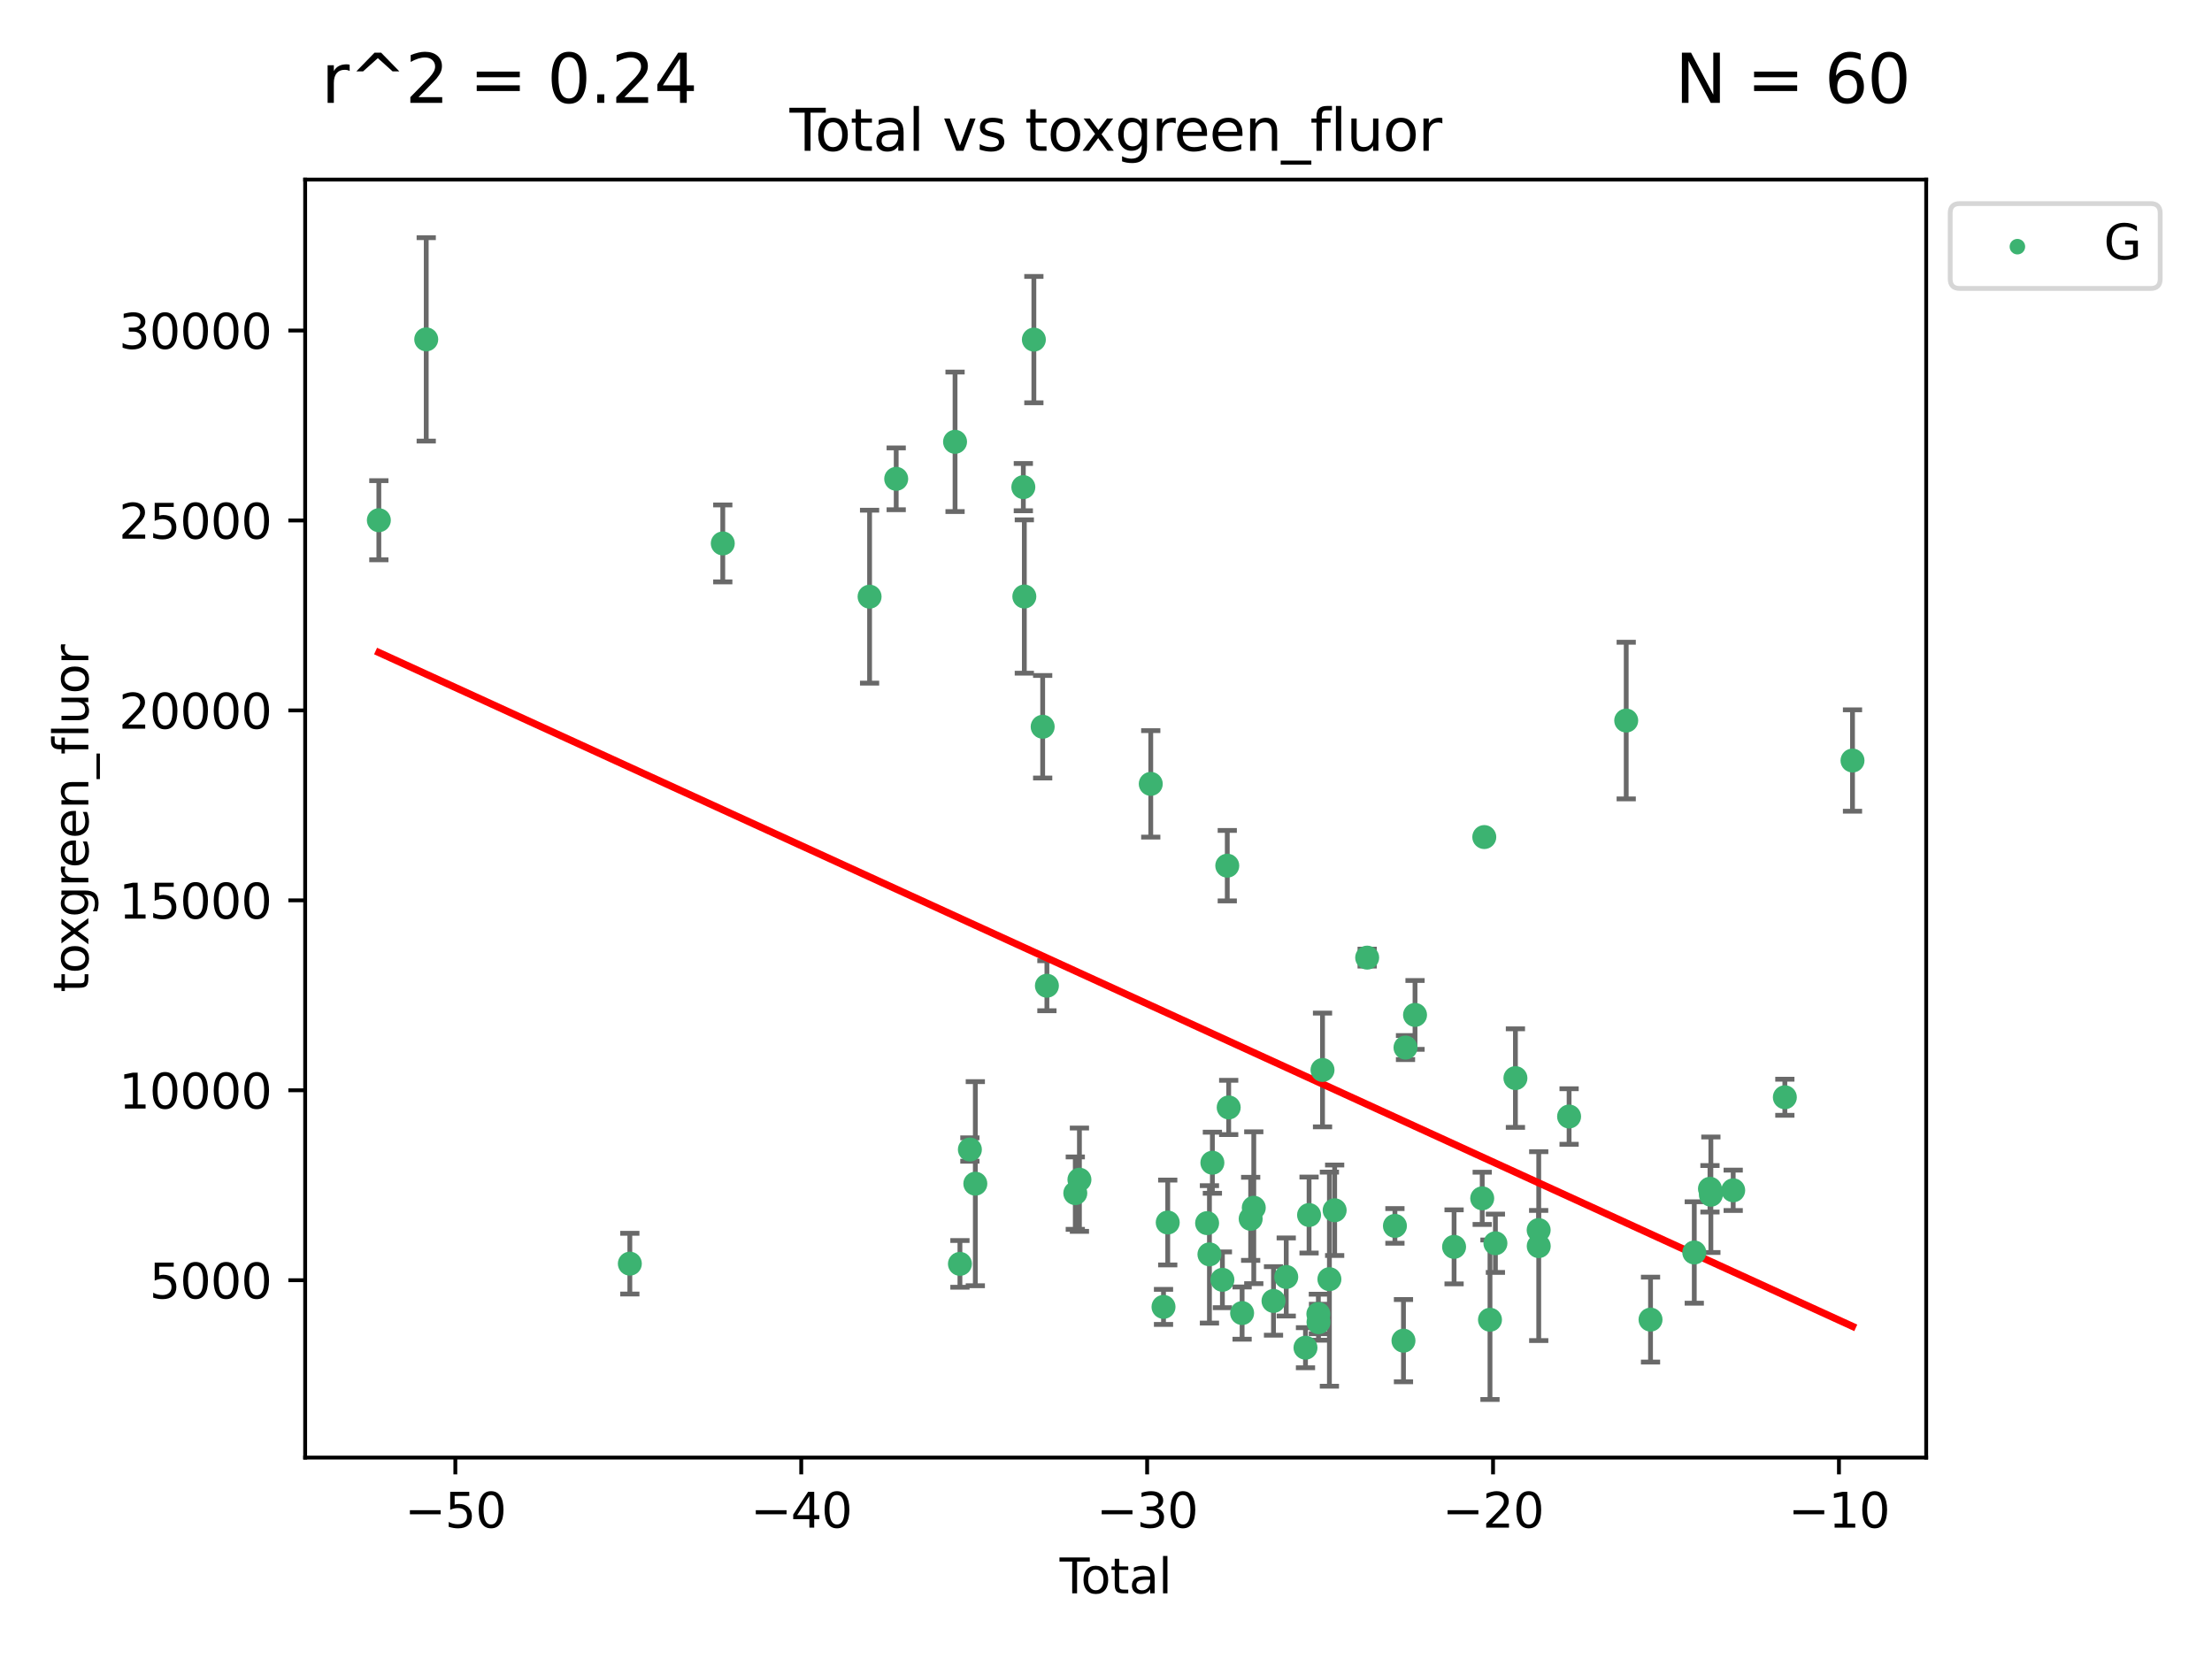 <?xml version="1.0" encoding="utf-8" standalone="no"?>
<!DOCTYPE svg PUBLIC "-//W3C//DTD SVG 1.1//EN"
  "http://www.w3.org/Graphics/SVG/1.1/DTD/svg11.dtd">
<svg xmlns:xlink="http://www.w3.org/1999/xlink" width="460.8pt" height="345.6pt" viewBox="0 0 460.8 345.6" xmlns="http://www.w3.org/2000/svg" version="1.1">
 <defs>
  <style type="text/css">*{stroke-linejoin: round; stroke-linecap: butt}</style>
 </defs>
 <g id="figure_1">
  <g id="patch_1">
   <path d="M 0 345.6 
L 460.8 345.6 
L 460.8 0 
L 0 0 
z
" style="fill: #ffffff"/>
  </g>
  <g id="axes_1">
   <g id="patch_2">
    <path d="M 63.571 303.64 
L 401.26 303.64 
L 401.26 37.411 
L 63.571 37.411 
z
" style="fill: #ffffff"/>
   </g>
   <g id="PathCollection_1">
    <defs>
     <path id="ma00977d50c" d="M 0 1.118 
C 0.297 1.118 0.581 1 0.791 0.791 
C 1 0.581 1.118 0.297 1.118 0 
C 1.118 -0.297 1 -0.581 0.791 -0.791 
C 0.581 -1 0.297 -1.118 0 -1.118 
C -0.297 -1.118 -0.581 -1 -0.791 -0.791 
C -1 -0.581 -1.118 -0.297 -1.118 0 
C -1.118 0.297 -1 0.581 -0.791 0.791 
C -0.581 1 -0.297 1.118 0 1.118 
z
" style="stroke: #3cb371"/>
    </defs>
    <g clip-path="url(#pb4953c40be)">
     <use xlink:href="#ma00977d50c" x="78.921" y="108.37" style="fill: #3cb371; stroke: #3cb371"/>
     <use xlink:href="#ma00977d50c" x="88.792" y="70.697" style="fill: #3cb371; stroke: #3cb371"/>
     <use xlink:href="#ma00977d50c" x="131.207" y="263.244" style="fill: #3cb371; stroke: #3cb371"/>
     <use xlink:href="#ma00977d50c" x="150.568" y="113.205" style="fill: #3cb371; stroke: #3cb371"/>
     <use xlink:href="#ma00977d50c" x="181.15" y="124.296" style="fill: #3cb371; stroke: #3cb371"/>
     <use xlink:href="#ma00977d50c" x="186.695" y="99.749" style="fill: #3cb371; stroke: #3cb371"/>
     <use xlink:href="#ma00977d50c" x="198.955" y="92.039" style="fill: #3cb371; stroke: #3cb371"/>
     <use xlink:href="#ma00977d50c" x="199.972" y="263.288" style="fill: #3cb371; stroke: #3cb371"/>
     <use xlink:href="#ma00977d50c" x="202.045" y="239.466" style="fill: #3cb371; stroke: #3cb371"/>
     <use xlink:href="#ma00977d50c" x="203.178" y="246.582" style="fill: #3cb371; stroke: #3cb371"/>
     <use xlink:href="#ma00977d50c" x="213.179" y="101.477" style="fill: #3cb371; stroke: #3cb371"/>
     <use xlink:href="#ma00977d50c" x="213.387" y="124.265" style="fill: #3cb371; stroke: #3cb371"/>
     <use xlink:href="#ma00977d50c" x="215.374" y="70.746" style="fill: #3cb371; stroke: #3cb371"/>
     <use xlink:href="#ma00977d50c" x="217.208" y="151.397" style="fill: #3cb371; stroke: #3cb371"/>
     <use xlink:href="#ma00977d50c" x="218.09" y="205.347" style="fill: #3cb371; stroke: #3cb371"/>
     <use xlink:href="#ma00977d50c" x="224.004" y="248.554" style="fill: #3cb371; stroke: #3cb371"/>
     <use xlink:href="#ma00977d50c" x="224.864" y="245.752" style="fill: #3cb371; stroke: #3cb371"/>
     <use xlink:href="#ma00977d50c" x="239.724" y="163.297" style="fill: #3cb371; stroke: #3cb371"/>
     <use xlink:href="#ma00977d50c" x="242.381" y="272.248" style="fill: #3cb371; stroke: #3cb371"/>
     <use xlink:href="#ma00977d50c" x="243.26" y="254.672" style="fill: #3cb371; stroke: #3cb371"/>
     <use xlink:href="#ma00977d50c" x="251.462" y="254.801" style="fill: #3cb371; stroke: #3cb371"/>
     <use xlink:href="#ma00977d50c" x="251.949" y="261.306" style="fill: #3cb371; stroke: #3cb371"/>
     <use xlink:href="#ma00977d50c" x="252.562" y="242.216" style="fill: #3cb371; stroke: #3cb371"/>
     <use xlink:href="#ma00977d50c" x="254.649" y="266.605" style="fill: #3cb371; stroke: #3cb371"/>
     <use xlink:href="#ma00977d50c" x="255.663" y="180.337" style="fill: #3cb371; stroke: #3cb371"/>
     <use xlink:href="#ma00977d50c" x="255.96" y="230.701" style="fill: #3cb371; stroke: #3cb371"/>
     <use xlink:href="#ma00977d50c" x="258.754" y="273.537" style="fill: #3cb371; stroke: #3cb371"/>
     <use xlink:href="#ma00977d50c" x="260.537" y="253.906" style="fill: #3cb371; stroke: #3cb371"/>
     <use xlink:href="#ma00977d50c" x="261.185" y="251.593" style="fill: #3cb371; stroke: #3cb371"/>
     <use xlink:href="#ma00977d50c" x="265.295" y="271.005" style="fill: #3cb371; stroke: #3cb371"/>
     <use xlink:href="#ma00977d50c" x="267.947" y="266.018" style="fill: #3cb371; stroke: #3cb371"/>
     <use xlink:href="#ma00977d50c" x="271.958" y="280.752" style="fill: #3cb371; stroke: #3cb371"/>
     <use xlink:href="#ma00977d50c" x="272.702" y="253.111" style="fill: #3cb371; stroke: #3cb371"/>
     <use xlink:href="#ma00977d50c" x="274.639" y="273.724" style="fill: #3cb371; stroke: #3cb371"/>
     <use xlink:href="#ma00977d50c" x="274.669" y="275.443" style="fill: #3cb371; stroke: #3cb371"/>
     <use xlink:href="#ma00977d50c" x="275.505" y="222.895" style="fill: #3cb371; stroke: #3cb371"/>
     <use xlink:href="#ma00977d50c" x="276.939" y="266.474" style="fill: #3cb371; stroke: #3cb371"/>
     <use xlink:href="#ma00977d50c" x="278.033" y="252.122" style="fill: #3cb371; stroke: #3cb371"/>
     <use xlink:href="#ma00977d50c" x="284.806" y="199.49" style="fill: #3cb371; stroke: #3cb371"/>
     <use xlink:href="#ma00977d50c" x="290.588" y="255.377" style="fill: #3cb371; stroke: #3cb371"/>
     <use xlink:href="#ma00977d50c" x="292.369" y="279.285" style="fill: #3cb371; stroke: #3cb371"/>
     <use xlink:href="#ma00977d50c" x="292.792" y="218.227" style="fill: #3cb371; stroke: #3cb371"/>
     <use xlink:href="#ma00977d50c" x="294.777" y="211.426" style="fill: #3cb371; stroke: #3cb371"/>
     <use xlink:href="#ma00977d50c" x="302.911" y="259.745" style="fill: #3cb371; stroke: #3cb371"/>
     <use xlink:href="#ma00977d50c" x="308.772" y="249.634" style="fill: #3cb371; stroke: #3cb371"/>
     <use xlink:href="#ma00977d50c" x="309.203" y="174.374" style="fill: #3cb371; stroke: #3cb371"/>
     <use xlink:href="#ma00977d50c" x="310.392" y="274.926" style="fill: #3cb371; stroke: #3cb371"/>
     <use xlink:href="#ma00977d50c" x="311.521" y="258.998" style="fill: #3cb371; stroke: #3cb371"/>
     <use xlink:href="#ma00977d50c" x="315.691" y="224.588" style="fill: #3cb371; stroke: #3cb371"/>
     <use xlink:href="#ma00977d50c" x="320.531" y="256.243" style="fill: #3cb371; stroke: #3cb371"/>
     <use xlink:href="#ma00977d50c" x="320.546" y="259.592" style="fill: #3cb371; stroke: #3cb371"/>
     <use xlink:href="#ma00977d50c" x="326.871" y="232.59" style="fill: #3cb371; stroke: #3cb371"/>
     <use xlink:href="#ma00977d50c" x="338.77" y="150.105" style="fill: #3cb371; stroke: #3cb371"/>
     <use xlink:href="#ma00977d50c" x="343.835" y="274.898" style="fill: #3cb371; stroke: #3cb371"/>
     <use xlink:href="#ma00977d50c" x="352.949" y="260.916" style="fill: #3cb371; stroke: #3cb371"/>
     <use xlink:href="#ma00977d50c" x="356.217" y="247.646" style="fill: #3cb371; stroke: #3cb371"/>
     <use xlink:href="#ma00977d50c" x="356.405" y="248.886" style="fill: #3cb371; stroke: #3cb371"/>
     <use xlink:href="#ma00977d50c" x="361.057" y="247.962" style="fill: #3cb371; stroke: #3cb371"/>
     <use xlink:href="#ma00977d50c" x="371.817" y="228.579" style="fill: #3cb371; stroke: #3cb371"/>
     <use xlink:href="#ma00977d50c" x="385.911" y="158.432" style="fill: #3cb371; stroke: #3cb371"/>
    </g>
   </g>
   <g id="matplotlib.axis_1">
    <g id="xtick_1">
     <g id="line2d_1">
      <defs>
       <path id="m41ecd07674" d="M 0 0 
L 0 3.5 
" style="stroke: #000000; stroke-width: 0.8"/>
      </defs>
      <g>
       <use xlink:href="#m41ecd07674" x="94.856" y="303.64" style="stroke: #000000; stroke-width: 0.8"/>
      </g>
     </g>
     <g id="text_1">
      <!-- −50 -->
      <g transform="translate(84.304 318.238)scale(0.1 -0.1)">
       <defs>
        <path id="DejaVuSans-2212" d="M 678 2272 
L 4684 2272 
L 4684 1741 
L 678 1741 
L 678 2272 
z
" transform="scale(0.016)"/>
        <path id="DejaVuSans-35" d="M 691 4666 
L 3169 4666 
L 3169 4134 
L 1269 4134 
L 1269 2991 
Q 1406 3038 1543 3061 
Q 1681 3084 1819 3084 
Q 2600 3084 3056 2656 
Q 3513 2228 3513 1497 
Q 3513 744 3044 326 
Q 2575 -91 1722 -91 
Q 1428 -91 1123 -41 
Q 819 9 494 109 
L 494 744 
Q 775 591 1075 516 
Q 1375 441 1709 441 
Q 2250 441 2565 725 
Q 2881 1009 2881 1497 
Q 2881 1984 2565 2268 
Q 2250 2553 1709 2553 
Q 1456 2553 1204 2497 
Q 953 2441 691 2322 
L 691 4666 
z
" transform="scale(0.016)"/>
        <path id="DejaVuSans-30" d="M 2034 4250 
Q 1547 4250 1301 3770 
Q 1056 3291 1056 2328 
Q 1056 1369 1301 889 
Q 1547 409 2034 409 
Q 2525 409 2770 889 
Q 3016 1369 3016 2328 
Q 3016 3291 2770 3770 
Q 2525 4250 2034 4250 
z
M 2034 4750 
Q 2819 4750 3233 4129 
Q 3647 3509 3647 2328 
Q 3647 1150 3233 529 
Q 2819 -91 2034 -91 
Q 1250 -91 836 529 
Q 422 1150 422 2328 
Q 422 3509 836 4129 
Q 1250 4750 2034 4750 
z
" transform="scale(0.016)"/>
       </defs>
       <use xlink:href="#DejaVuSans-2212"/>
       <use xlink:href="#DejaVuSans-35" x="83.789"/>
       <use xlink:href="#DejaVuSans-30" x="147.412"/>
      </g>
     </g>
    </g>
    <g id="xtick_2">
     <g id="line2d_2">
      <g>
       <use xlink:href="#m41ecd07674" x="166.914" y="303.64" style="stroke: #000000; stroke-width: 0.8"/>
      </g>
     </g>
     <g id="text_2">
      <!-- −40 -->
      <g transform="translate(156.361 318.238)scale(0.1 -0.1)">
       <defs>
        <path id="DejaVuSans-34" d="M 2419 4116 
L 825 1625 
L 2419 1625 
L 2419 4116 
z
M 2253 4666 
L 3047 4666 
L 3047 1625 
L 3713 1625 
L 3713 1100 
L 3047 1100 
L 3047 0 
L 2419 0 
L 2419 1100 
L 313 1100 
L 313 1709 
L 2253 4666 
z
" transform="scale(0.016)"/>
       </defs>
       <use xlink:href="#DejaVuSans-2212"/>
       <use xlink:href="#DejaVuSans-34" x="83.789"/>
       <use xlink:href="#DejaVuSans-30" x="147.412"/>
      </g>
     </g>
    </g>
    <g id="xtick_3">
     <g id="line2d_3">
      <g>
       <use xlink:href="#m41ecd07674" x="238.971" y="303.64" style="stroke: #000000; stroke-width: 0.8"/>
      </g>
     </g>
     <g id="text_3">
      <!-- −30 -->
      <g transform="translate(228.419 318.238)scale(0.1 -0.1)">
       <defs>
        <path id="DejaVuSans-33" d="M 2597 2516 
Q 3050 2419 3304 2112 
Q 3559 1806 3559 1356 
Q 3559 666 3084 287 
Q 2609 -91 1734 -91 
Q 1441 -91 1130 -33 
Q 819 25 488 141 
L 488 750 
Q 750 597 1062 519 
Q 1375 441 1716 441 
Q 2309 441 2620 675 
Q 2931 909 2931 1356 
Q 2931 1769 2642 2001 
Q 2353 2234 1838 2234 
L 1294 2234 
L 1294 2753 
L 1863 2753 
Q 2328 2753 2575 2939 
Q 2822 3125 2822 3475 
Q 2822 3834 2567 4026 
Q 2313 4219 1838 4219 
Q 1578 4219 1281 4162 
Q 984 4106 628 3988 
L 628 4550 
Q 988 4650 1302 4700 
Q 1616 4750 1894 4750 
Q 2613 4750 3031 4423 
Q 3450 4097 3450 3541 
Q 3450 3153 3228 2886 
Q 3006 2619 2597 2516 
z
" transform="scale(0.016)"/>
       </defs>
       <use xlink:href="#DejaVuSans-2212"/>
       <use xlink:href="#DejaVuSans-33" x="83.789"/>
       <use xlink:href="#DejaVuSans-30" x="147.412"/>
      </g>
     </g>
    </g>
    <g id="xtick_4">
     <g id="line2d_4">
      <g>
       <use xlink:href="#m41ecd07674" x="311.029" y="303.64" style="stroke: #000000; stroke-width: 0.8"/>
      </g>
     </g>
     <g id="text_4">
      <!-- −20 -->
      <g transform="translate(300.476 318.238)scale(0.1 -0.1)">
       <defs>
        <path id="DejaVuSans-32" d="M 1228 531 
L 3431 531 
L 3431 0 
L 469 0 
L 469 531 
Q 828 903 1448 1529 
Q 2069 2156 2228 2338 
Q 2531 2678 2651 2914 
Q 2772 3150 2772 3378 
Q 2772 3750 2511 3984 
Q 2250 4219 1831 4219 
Q 1534 4219 1204 4116 
Q 875 4013 500 3803 
L 500 4441 
Q 881 4594 1212 4672 
Q 1544 4750 1819 4750 
Q 2544 4750 2975 4387 
Q 3406 4025 3406 3419 
Q 3406 3131 3298 2873 
Q 3191 2616 2906 2266 
Q 2828 2175 2409 1742 
Q 1991 1309 1228 531 
z
" transform="scale(0.016)"/>
       </defs>
       <use xlink:href="#DejaVuSans-2212"/>
       <use xlink:href="#DejaVuSans-32" x="83.789"/>
       <use xlink:href="#DejaVuSans-30" x="147.412"/>
      </g>
     </g>
    </g>
    <g id="xtick_5">
     <g id="line2d_5">
      <g>
       <use xlink:href="#m41ecd07674" x="383.086" y="303.64" style="stroke: #000000; stroke-width: 0.8"/>
      </g>
     </g>
     <g id="text_5">
      <!-- −10 -->
      <g transform="translate(372.534 318.238)scale(0.1 -0.1)">
       <defs>
        <path id="DejaVuSans-31" d="M 794 531 
L 1825 531 
L 1825 4091 
L 703 3866 
L 703 4441 
L 1819 4666 
L 2450 4666 
L 2450 531 
L 3481 531 
L 3481 0 
L 794 0 
L 794 531 
z
" transform="scale(0.016)"/>
       </defs>
       <use xlink:href="#DejaVuSans-2212"/>
       <use xlink:href="#DejaVuSans-31" x="83.789"/>
       <use xlink:href="#DejaVuSans-30" x="147.412"/>
      </g>
     </g>
    </g>
    <g id="text_6">
     <!-- Total -->
     <g transform="translate(220.739 331.917)scale(0.1 -0.1)">
      <defs>
       <path id="DejaVuSans-54" d="M -19 4666 
L 3928 4666 
L 3928 4134 
L 2272 4134 
L 2272 0 
L 1638 0 
L 1638 4134 
L -19 4134 
L -19 4666 
z
" transform="scale(0.016)"/>
       <path id="DejaVuSans-6f" d="M 1959 3097 
Q 1497 3097 1228 2736 
Q 959 2375 959 1747 
Q 959 1119 1226 758 
Q 1494 397 1959 397 
Q 2419 397 2687 759 
Q 2956 1122 2956 1747 
Q 2956 2369 2687 2733 
Q 2419 3097 1959 3097 
z
M 1959 3584 
Q 2709 3584 3137 3096 
Q 3566 2609 3566 1747 
Q 3566 888 3137 398 
Q 2709 -91 1959 -91 
Q 1206 -91 779 398 
Q 353 888 353 1747 
Q 353 2609 779 3096 
Q 1206 3584 1959 3584 
z
" transform="scale(0.016)"/>
       <path id="DejaVuSans-74" d="M 1172 4494 
L 1172 3500 
L 2356 3500 
L 2356 3053 
L 1172 3053 
L 1172 1153 
Q 1172 725 1289 603 
Q 1406 481 1766 481 
L 2356 481 
L 2356 0 
L 1766 0 
Q 1100 0 847 248 
Q 594 497 594 1153 
L 594 3053 
L 172 3053 
L 172 3500 
L 594 3500 
L 594 4494 
L 1172 4494 
z
" transform="scale(0.016)"/>
       <path id="DejaVuSans-61" d="M 2194 1759 
Q 1497 1759 1228 1600 
Q 959 1441 959 1056 
Q 959 750 1161 570 
Q 1363 391 1709 391 
Q 2188 391 2477 730 
Q 2766 1069 2766 1631 
L 2766 1759 
L 2194 1759 
z
M 3341 1997 
L 3341 0 
L 2766 0 
L 2766 531 
Q 2569 213 2275 61 
Q 1981 -91 1556 -91 
Q 1019 -91 701 211 
Q 384 513 384 1019 
Q 384 1609 779 1909 
Q 1175 2209 1959 2209 
L 2766 2209 
L 2766 2266 
Q 2766 2663 2505 2880 
Q 2244 3097 1772 3097 
Q 1472 3097 1187 3025 
Q 903 2953 641 2809 
L 641 3341 
Q 956 3463 1253 3523 
Q 1550 3584 1831 3584 
Q 2591 3584 2966 3190 
Q 3341 2797 3341 1997 
z
" transform="scale(0.016)"/>
       <path id="DejaVuSans-6c" d="M 603 4863 
L 1178 4863 
L 1178 0 
L 603 0 
L 603 4863 
z
" transform="scale(0.016)"/>
      </defs>
      <use xlink:href="#DejaVuSans-54"/>
      <use xlink:href="#DejaVuSans-6f" x="44.084"/>
      <use xlink:href="#DejaVuSans-74" x="105.266"/>
      <use xlink:href="#DejaVuSans-61" x="144.475"/>
      <use xlink:href="#DejaVuSans-6c" x="205.754"/>
     </g>
    </g>
   </g>
   <g id="matplotlib.axis_2">
    <g id="ytick_1">
     <g id="line2d_6">
      <defs>
       <path id="me4b58b8385" d="M 0 0 
L -3.5 0 
" style="stroke: #000000; stroke-width: 0.8"/>
      </defs>
      <g>
       <use xlink:href="#me4b58b8385" x="63.571" y="266.693" style="stroke: #000000; stroke-width: 0.8"/>
      </g>
     </g>
     <g id="text_7">
      <!-- 5000 -->
      <g transform="translate(31.121 270.492)scale(0.1 -0.1)">
       <use xlink:href="#DejaVuSans-35"/>
       <use xlink:href="#DejaVuSans-30" x="63.623"/>
       <use xlink:href="#DejaVuSans-30" x="127.246"/>
       <use xlink:href="#DejaVuSans-30" x="190.869"/>
      </g>
     </g>
    </g>
    <g id="ytick_2">
     <g id="line2d_7">
      <g>
       <use xlink:href="#me4b58b8385" x="63.571" y="227.125" style="stroke: #000000; stroke-width: 0.8"/>
      </g>
     </g>
     <g id="text_8">
      <!-- 10000 -->
      <g transform="translate(24.759 230.924)scale(0.1 -0.1)">
       <use xlink:href="#DejaVuSans-31"/>
       <use xlink:href="#DejaVuSans-30" x="63.623"/>
       <use xlink:href="#DejaVuSans-30" x="127.246"/>
       <use xlink:href="#DejaVuSans-30" x="190.869"/>
       <use xlink:href="#DejaVuSans-30" x="254.492"/>
      </g>
     </g>
    </g>
    <g id="ytick_3">
     <g id="line2d_8">
      <g>
       <use xlink:href="#me4b58b8385" x="63.571" y="187.557" style="stroke: #000000; stroke-width: 0.8"/>
      </g>
     </g>
     <g id="text_9">
      <!-- 15000 -->
      <g transform="translate(24.759 191.356)scale(0.1 -0.1)">
       <use xlink:href="#DejaVuSans-31"/>
       <use xlink:href="#DejaVuSans-35" x="63.623"/>
       <use xlink:href="#DejaVuSans-30" x="127.246"/>
       <use xlink:href="#DejaVuSans-30" x="190.869"/>
       <use xlink:href="#DejaVuSans-30" x="254.492"/>
      </g>
     </g>
    </g>
    <g id="ytick_4">
     <g id="line2d_9">
      <g>
       <use xlink:href="#me4b58b8385" x="63.571" y="147.989" style="stroke: #000000; stroke-width: 0.8"/>
      </g>
     </g>
     <g id="text_10">
      <!-- 20000 -->
      <g transform="translate(24.759 151.788)scale(0.1 -0.1)">
       <use xlink:href="#DejaVuSans-32"/>
       <use xlink:href="#DejaVuSans-30" x="63.623"/>
       <use xlink:href="#DejaVuSans-30" x="127.246"/>
       <use xlink:href="#DejaVuSans-30" x="190.869"/>
       <use xlink:href="#DejaVuSans-30" x="254.492"/>
      </g>
     </g>
    </g>
    <g id="ytick_5">
     <g id="line2d_10">
      <g>
       <use xlink:href="#me4b58b8385" x="63.571" y="108.421" style="stroke: #000000; stroke-width: 0.8"/>
      </g>
     </g>
     <g id="text_11">
      <!-- 25000 -->
      <g transform="translate(24.759 112.22)scale(0.1 -0.1)">
       <use xlink:href="#DejaVuSans-32"/>
       <use xlink:href="#DejaVuSans-35" x="63.623"/>
       <use xlink:href="#DejaVuSans-30" x="127.246"/>
       <use xlink:href="#DejaVuSans-30" x="190.869"/>
       <use xlink:href="#DejaVuSans-30" x="254.492"/>
      </g>
     </g>
    </g>
    <g id="ytick_6">
     <g id="line2d_11">
      <g>
       <use xlink:href="#me4b58b8385" x="63.571" y="68.853" style="stroke: #000000; stroke-width: 0.8"/>
      </g>
     </g>
     <g id="text_12">
      <!-- 30000 -->
      <g transform="translate(24.759 72.652)scale(0.1 -0.1)">
       <use xlink:href="#DejaVuSans-33"/>
       <use xlink:href="#DejaVuSans-30" x="63.623"/>
       <use xlink:href="#DejaVuSans-30" x="127.246"/>
       <use xlink:href="#DejaVuSans-30" x="190.869"/>
       <use xlink:href="#DejaVuSans-30" x="254.492"/>
      </g>
     </g>
    </g>
    <g id="text_13">
     <!-- toxgreen_fluor -->
     <g transform="translate(18.401 206.72)rotate(-90)scale(0.1 -0.1)">
      <defs>
       <path id="DejaVuSans-78" d="M 3513 3500 
L 2247 1797 
L 3578 0 
L 2900 0 
L 1881 1375 
L 863 0 
L 184 0 
L 1544 1831 
L 300 3500 
L 978 3500 
L 1906 2253 
L 2834 3500 
L 3513 3500 
z
" transform="scale(0.016)"/>
       <path id="DejaVuSans-67" d="M 2906 1791 
Q 2906 2416 2648 2759 
Q 2391 3103 1925 3103 
Q 1463 3103 1205 2759 
Q 947 2416 947 1791 
Q 947 1169 1205 825 
Q 1463 481 1925 481 
Q 2391 481 2648 825 
Q 2906 1169 2906 1791 
z
M 3481 434 
Q 3481 -459 3084 -895 
Q 2688 -1331 1869 -1331 
Q 1566 -1331 1297 -1286 
Q 1028 -1241 775 -1147 
L 775 -588 
Q 1028 -725 1275 -790 
Q 1522 -856 1778 -856 
Q 2344 -856 2625 -561 
Q 2906 -266 2906 331 
L 2906 616 
Q 2728 306 2450 153 
Q 2172 0 1784 0 
Q 1141 0 747 490 
Q 353 981 353 1791 
Q 353 2603 747 3093 
Q 1141 3584 1784 3584 
Q 2172 3584 2450 3431 
Q 2728 3278 2906 2969 
L 2906 3500 
L 3481 3500 
L 3481 434 
z
" transform="scale(0.016)"/>
       <path id="DejaVuSans-72" d="M 2631 2963 
Q 2534 3019 2420 3045 
Q 2306 3072 2169 3072 
Q 1681 3072 1420 2755 
Q 1159 2438 1159 1844 
L 1159 0 
L 581 0 
L 581 3500 
L 1159 3500 
L 1159 2956 
Q 1341 3275 1631 3429 
Q 1922 3584 2338 3584 
Q 2397 3584 2469 3576 
Q 2541 3569 2628 3553 
L 2631 2963 
z
" transform="scale(0.016)"/>
       <path id="DejaVuSans-65" d="M 3597 1894 
L 3597 1613 
L 953 1613 
Q 991 1019 1311 708 
Q 1631 397 2203 397 
Q 2534 397 2845 478 
Q 3156 559 3463 722 
L 3463 178 
Q 3153 47 2828 -22 
Q 2503 -91 2169 -91 
Q 1331 -91 842 396 
Q 353 884 353 1716 
Q 353 2575 817 3079 
Q 1281 3584 2069 3584 
Q 2775 3584 3186 3129 
Q 3597 2675 3597 1894 
z
M 3022 2063 
Q 3016 2534 2758 2815 
Q 2500 3097 2075 3097 
Q 1594 3097 1305 2825 
Q 1016 2553 972 2059 
L 3022 2063 
z
" transform="scale(0.016)"/>
       <path id="DejaVuSans-6e" d="M 3513 2113 
L 3513 0 
L 2938 0 
L 2938 2094 
Q 2938 2591 2744 2837 
Q 2550 3084 2163 3084 
Q 1697 3084 1428 2787 
Q 1159 2491 1159 1978 
L 1159 0 
L 581 0 
L 581 3500 
L 1159 3500 
L 1159 2956 
Q 1366 3272 1645 3428 
Q 1925 3584 2291 3584 
Q 2894 3584 3203 3211 
Q 3513 2838 3513 2113 
z
" transform="scale(0.016)"/>
       <path id="DejaVuSans-5f" d="M 3263 -1063 
L 3263 -1509 
L -63 -1509 
L -63 -1063 
L 3263 -1063 
z
" transform="scale(0.016)"/>
       <path id="DejaVuSans-66" d="M 2375 4863 
L 2375 4384 
L 1825 4384 
Q 1516 4384 1395 4259 
Q 1275 4134 1275 3809 
L 1275 3500 
L 2222 3500 
L 2222 3053 
L 1275 3053 
L 1275 0 
L 697 0 
L 697 3053 
L 147 3053 
L 147 3500 
L 697 3500 
L 697 3744 
Q 697 4328 969 4595 
Q 1241 4863 1831 4863 
L 2375 4863 
z
" transform="scale(0.016)"/>
       <path id="DejaVuSans-75" d="M 544 1381 
L 544 3500 
L 1119 3500 
L 1119 1403 
Q 1119 906 1312 657 
Q 1506 409 1894 409 
Q 2359 409 2629 706 
Q 2900 1003 2900 1516 
L 2900 3500 
L 3475 3500 
L 3475 0 
L 2900 0 
L 2900 538 
Q 2691 219 2414 64 
Q 2138 -91 1772 -91 
Q 1169 -91 856 284 
Q 544 659 544 1381 
z
M 1991 3584 
L 1991 3584 
z
" transform="scale(0.016)"/>
      </defs>
      <use xlink:href="#DejaVuSans-74"/>
      <use xlink:href="#DejaVuSans-6f" x="39.209"/>
      <use xlink:href="#DejaVuSans-78" x="97.266"/>
      <use xlink:href="#DejaVuSans-67" x="156.445"/>
      <use xlink:href="#DejaVuSans-72" x="219.922"/>
      <use xlink:href="#DejaVuSans-65" x="258.785"/>
      <use xlink:href="#DejaVuSans-65" x="320.309"/>
      <use xlink:href="#DejaVuSans-6e" x="381.832"/>
      <use xlink:href="#DejaVuSans-5f" x="445.211"/>
      <use xlink:href="#DejaVuSans-66" x="495.211"/>
      <use xlink:href="#DejaVuSans-6c" x="530.416"/>
      <use xlink:href="#DejaVuSans-75" x="558.199"/>
      <use xlink:href="#DejaVuSans-6f" x="621.578"/>
      <use xlink:href="#DejaVuSans-72" x="682.76"/>
     </g>
    </g>
   </g>
   <g id="LineCollection_1">
    <path d="M 78.921 116.611 
L 78.921 100.128 
" clip-path="url(#pb4953c40be)" style="fill: none; stroke: #696969"/>
    <path d="M 88.792 91.882 
L 88.792 49.513 
" clip-path="url(#pb4953c40be)" style="fill: none; stroke: #696969"/>
    <path d="M 131.207 269.569 
L 131.207 256.919 
" clip-path="url(#pb4953c40be)" style="fill: none; stroke: #696969"/>
    <path d="M 150.568 121.219 
L 150.568 105.191 
" clip-path="url(#pb4953c40be)" style="fill: none; stroke: #696969"/>
    <path d="M 181.15 142.309 
L 181.15 106.282 
" clip-path="url(#pb4953c40be)" style="fill: none; stroke: #696969"/>
    <path d="M 186.695 106.185 
L 186.695 93.313 
" clip-path="url(#pb4953c40be)" style="fill: none; stroke: #696969"/>
    <path d="M 198.955 106.568 
L 198.955 77.509 
" clip-path="url(#pb4953c40be)" style="fill: none; stroke: #696969"/>
    <path d="M 199.972 268.154 
L 199.972 258.423 
" clip-path="url(#pb4953c40be)" style="fill: none; stroke: #696969"/>
    <path d="M 202.045 241.903 
L 202.045 237.028 
" clip-path="url(#pb4953c40be)" style="fill: none; stroke: #696969"/>
    <path d="M 203.178 267.841 
L 203.178 225.323 
" clip-path="url(#pb4953c40be)" style="fill: none; stroke: #696969"/>
    <path d="M 213.179 106.404 
L 213.179 96.549 
" clip-path="url(#pb4953c40be)" style="fill: none; stroke: #696969"/>
    <path d="M 213.387 140.234 
L 213.387 108.295 
" clip-path="url(#pb4953c40be)" style="fill: none; stroke: #696969"/>
    <path d="M 215.374 83.907 
L 215.374 57.586 
" clip-path="url(#pb4953c40be)" style="fill: none; stroke: #696969"/>
    <path d="M 217.208 162.075 
L 217.208 140.718 
" clip-path="url(#pb4953c40be)" style="fill: none; stroke: #696969"/>
    <path d="M 218.09 210.557 
L 218.09 200.138 
" clip-path="url(#pb4953c40be)" style="fill: none; stroke: #696969"/>
    <path d="M 224.004 256.094 
L 224.004 241.014 
" clip-path="url(#pb4953c40be)" style="fill: none; stroke: #696969"/>
    <path d="M 224.864 256.511 
L 224.864 234.993 
" clip-path="url(#pb4953c40be)" style="fill: none; stroke: #696969"/>
    <path d="M 239.724 174.387 
L 239.724 152.207 
" clip-path="url(#pb4953c40be)" style="fill: none; stroke: #696969"/>
    <path d="M 242.381 275.902 
L 242.381 268.594 
" clip-path="url(#pb4953c40be)" style="fill: none; stroke: #696969"/>
    <path d="M 243.26 263.511 
L 243.26 245.832 
" clip-path="url(#pb4953c40be)" style="fill: none; stroke: #696969"/>
    <path d="M 251.462 255.473 
L 251.462 254.128 
" clip-path="url(#pb4953c40be)" style="fill: none; stroke: #696969"/>
    <path d="M 251.949 275.619 
L 251.949 246.993 
" clip-path="url(#pb4953c40be)" style="fill: none; stroke: #696969"/>
    <path d="M 252.562 248.578 
L 252.562 235.854 
" clip-path="url(#pb4953c40be)" style="fill: none; stroke: #696969"/>
    <path d="M 254.649 272.414 
L 254.649 260.795 
" clip-path="url(#pb4953c40be)" style="fill: none; stroke: #696969"/>
    <path d="M 255.663 187.674 
L 255.663 172.999 
" clip-path="url(#pb4953c40be)" style="fill: none; stroke: #696969"/>
    <path d="M 255.96 236.35 
L 255.96 225.052 
" clip-path="url(#pb4953c40be)" style="fill: none; stroke: #696969"/>
    <path d="M 258.754 278.977 
L 258.754 268.098 
" clip-path="url(#pb4953c40be)" style="fill: none; stroke: #696969"/>
    <path d="M 260.537 262.559 
L 260.537 245.252 
" clip-path="url(#pb4953c40be)" style="fill: none; stroke: #696969"/>
    <path d="M 261.185 267.408 
L 261.185 235.778 
" clip-path="url(#pb4953c40be)" style="fill: none; stroke: #696969"/>
    <path d="M 265.295 278.145 
L 265.295 263.865 
" clip-path="url(#pb4953c40be)" style="fill: none; stroke: #696969"/>
    <path d="M 267.947 274.149 
L 267.947 257.888 
" clip-path="url(#pb4953c40be)" style="fill: none; stroke: #696969"/>
    <path d="M 271.958 284.926 
L 271.958 276.579 
" clip-path="url(#pb4953c40be)" style="fill: none; stroke: #696969"/>
    <path d="M 272.702 261.024 
L 272.702 245.199 
" clip-path="url(#pb4953c40be)" style="fill: none; stroke: #696969"/>
    <path d="M 274.639 277.841 
L 274.639 269.608 
" clip-path="url(#pb4953c40be)" style="fill: none; stroke: #696969"/>
    <path d="M 274.669 279.191 
L 274.669 271.695 
" clip-path="url(#pb4953c40be)" style="fill: none; stroke: #696969"/>
    <path d="M 275.505 234.745 
L 275.505 211.045 
" clip-path="url(#pb4953c40be)" style="fill: none; stroke: #696969"/>
    <path d="M 276.939 288.774 
L 276.939 244.174 
" clip-path="url(#pb4953c40be)" style="fill: none; stroke: #696969"/>
    <path d="M 278.033 261.548 
L 278.033 242.697 
" clip-path="url(#pb4953c40be)" style="fill: none; stroke: #696969"/>
    <path d="M 284.806 201.26 
L 284.806 197.721 
" clip-path="url(#pb4953c40be)" style="fill: none; stroke: #696969"/>
    <path d="M 290.588 258.984 
L 290.588 251.77 
" clip-path="url(#pb4953c40be)" style="fill: none; stroke: #696969"/>
    <path d="M 292.369 287.854 
L 292.369 270.717 
" clip-path="url(#pb4953c40be)" style="fill: none; stroke: #696969"/>
    <path d="M 292.792 220.73 
L 292.792 215.723 
" clip-path="url(#pb4953c40be)" style="fill: none; stroke: #696969"/>
    <path d="M 294.777 218.596 
L 294.777 204.256 
" clip-path="url(#pb4953c40be)" style="fill: none; stroke: #696969"/>
    <path d="M 302.911 267.457 
L 302.911 252.032 
" clip-path="url(#pb4953c40be)" style="fill: none; stroke: #696969"/>
    <path d="M 308.772 255.075 
L 308.772 244.193 
" clip-path="url(#pb4953c40be)" style="fill: none; stroke: #696969"/>
    <path d="M 309.203 175.111 
L 309.203 173.636 
" clip-path="url(#pb4953c40be)" style="fill: none; stroke: #696969"/>
    <path d="M 310.392 291.539 
L 310.392 258.313 
" clip-path="url(#pb4953c40be)" style="fill: none; stroke: #696969"/>
    <path d="M 311.521 265.074 
L 311.521 252.922 
" clip-path="url(#pb4953c40be)" style="fill: none; stroke: #696969"/>
    <path d="M 315.691 234.857 
L 315.691 214.32 
" clip-path="url(#pb4953c40be)" style="fill: none; stroke: #696969"/>
    <path d="M 320.531 260.333 
L 320.531 252.153 
" clip-path="url(#pb4953c40be)" style="fill: none; stroke: #696969"/>
    <path d="M 320.546 279.266 
L 320.546 239.918 
" clip-path="url(#pb4953c40be)" style="fill: none; stroke: #696969"/>
    <path d="M 326.871 238.376 
L 326.871 226.803 
" clip-path="url(#pb4953c40be)" style="fill: none; stroke: #696969"/>
    <path d="M 338.77 166.419 
L 338.77 133.792 
" clip-path="url(#pb4953c40be)" style="fill: none; stroke: #696969"/>
    <path d="M 343.835 283.742 
L 343.835 266.054 
" clip-path="url(#pb4953c40be)" style="fill: none; stroke: #696969"/>
    <path d="M 352.949 271.48 
L 352.949 250.353 
" clip-path="url(#pb4953c40be)" style="fill: none; stroke: #696969"/>
    <path d="M 356.217 252.489 
L 356.217 242.802 
" clip-path="url(#pb4953c40be)" style="fill: none; stroke: #696969"/>
    <path d="M 356.405 260.915 
L 356.405 236.858 
" clip-path="url(#pb4953c40be)" style="fill: none; stroke: #696969"/>
    <path d="M 361.057 252.169 
L 361.057 243.756 
" clip-path="url(#pb4953c40be)" style="fill: none; stroke: #696969"/>
    <path d="M 371.817 232.339 
L 371.817 224.819 
" clip-path="url(#pb4953c40be)" style="fill: none; stroke: #696969"/>
    <path d="M 385.911 168.993 
L 385.911 147.871 
" clip-path="url(#pb4953c40be)" style="fill: none; stroke: #696969"/>
   </g>
   <g id="line2d_12">
    <defs>
     <path id="m4519ddd91b" d="M 2 0 
L -2 -0 
" style="stroke: #696969"/>
    </defs>
    <g clip-path="url(#pb4953c40be)">
     <use xlink:href="#m4519ddd91b" x="78.921" y="116.611" style="fill: #696969; stroke: #696969"/>
     <use xlink:href="#m4519ddd91b" x="88.792" y="91.882" style="fill: #696969; stroke: #696969"/>
     <use xlink:href="#m4519ddd91b" x="131.207" y="269.569" style="fill: #696969; stroke: #696969"/>
     <use xlink:href="#m4519ddd91b" x="150.568" y="121.219" style="fill: #696969; stroke: #696969"/>
     <use xlink:href="#m4519ddd91b" x="181.15" y="142.309" style="fill: #696969; stroke: #696969"/>
     <use xlink:href="#m4519ddd91b" x="186.695" y="106.185" style="fill: #696969; stroke: #696969"/>
     <use xlink:href="#m4519ddd91b" x="198.955" y="106.568" style="fill: #696969; stroke: #696969"/>
     <use xlink:href="#m4519ddd91b" x="199.972" y="268.154" style="fill: #696969; stroke: #696969"/>
     <use xlink:href="#m4519ddd91b" x="202.045" y="241.903" style="fill: #696969; stroke: #696969"/>
     <use xlink:href="#m4519ddd91b" x="203.178" y="267.841" style="fill: #696969; stroke: #696969"/>
     <use xlink:href="#m4519ddd91b" x="213.179" y="106.404" style="fill: #696969; stroke: #696969"/>
     <use xlink:href="#m4519ddd91b" x="213.387" y="140.234" style="fill: #696969; stroke: #696969"/>
     <use xlink:href="#m4519ddd91b" x="215.374" y="83.907" style="fill: #696969; stroke: #696969"/>
     <use xlink:href="#m4519ddd91b" x="217.208" y="162.075" style="fill: #696969; stroke: #696969"/>
     <use xlink:href="#m4519ddd91b" x="218.09" y="210.557" style="fill: #696969; stroke: #696969"/>
     <use xlink:href="#m4519ddd91b" x="224.004" y="256.094" style="fill: #696969; stroke: #696969"/>
     <use xlink:href="#m4519ddd91b" x="224.864" y="256.511" style="fill: #696969; stroke: #696969"/>
     <use xlink:href="#m4519ddd91b" x="239.724" y="174.387" style="fill: #696969; stroke: #696969"/>
     <use xlink:href="#m4519ddd91b" x="242.381" y="275.902" style="fill: #696969; stroke: #696969"/>
     <use xlink:href="#m4519ddd91b" x="243.26" y="263.511" style="fill: #696969; stroke: #696969"/>
     <use xlink:href="#m4519ddd91b" x="251.462" y="255.473" style="fill: #696969; stroke: #696969"/>
     <use xlink:href="#m4519ddd91b" x="251.949" y="275.619" style="fill: #696969; stroke: #696969"/>
     <use xlink:href="#m4519ddd91b" x="252.562" y="248.578" style="fill: #696969; stroke: #696969"/>
     <use xlink:href="#m4519ddd91b" x="254.649" y="272.414" style="fill: #696969; stroke: #696969"/>
     <use xlink:href="#m4519ddd91b" x="255.663" y="187.674" style="fill: #696969; stroke: #696969"/>
     <use xlink:href="#m4519ddd91b" x="255.96" y="236.35" style="fill: #696969; stroke: #696969"/>
     <use xlink:href="#m4519ddd91b" x="258.754" y="278.977" style="fill: #696969; stroke: #696969"/>
     <use xlink:href="#m4519ddd91b" x="260.537" y="262.559" style="fill: #696969; stroke: #696969"/>
     <use xlink:href="#m4519ddd91b" x="261.185" y="267.408" style="fill: #696969; stroke: #696969"/>
     <use xlink:href="#m4519ddd91b" x="265.295" y="278.145" style="fill: #696969; stroke: #696969"/>
     <use xlink:href="#m4519ddd91b" x="267.947" y="274.149" style="fill: #696969; stroke: #696969"/>
     <use xlink:href="#m4519ddd91b" x="271.958" y="284.926" style="fill: #696969; stroke: #696969"/>
     <use xlink:href="#m4519ddd91b" x="272.702" y="261.024" style="fill: #696969; stroke: #696969"/>
     <use xlink:href="#m4519ddd91b" x="274.639" y="277.841" style="fill: #696969; stroke: #696969"/>
     <use xlink:href="#m4519ddd91b" x="274.669" y="279.191" style="fill: #696969; stroke: #696969"/>
     <use xlink:href="#m4519ddd91b" x="275.505" y="234.745" style="fill: #696969; stroke: #696969"/>
     <use xlink:href="#m4519ddd91b" x="276.939" y="288.774" style="fill: #696969; stroke: #696969"/>
     <use xlink:href="#m4519ddd91b" x="278.033" y="261.548" style="fill: #696969; stroke: #696969"/>
     <use xlink:href="#m4519ddd91b" x="284.806" y="201.26" style="fill: #696969; stroke: #696969"/>
     <use xlink:href="#m4519ddd91b" x="290.588" y="258.984" style="fill: #696969; stroke: #696969"/>
     <use xlink:href="#m4519ddd91b" x="292.369" y="287.854" style="fill: #696969; stroke: #696969"/>
     <use xlink:href="#m4519ddd91b" x="292.792" y="220.73" style="fill: #696969; stroke: #696969"/>
     <use xlink:href="#m4519ddd91b" x="294.777" y="218.596" style="fill: #696969; stroke: #696969"/>
     <use xlink:href="#m4519ddd91b" x="302.911" y="267.457" style="fill: #696969; stroke: #696969"/>
     <use xlink:href="#m4519ddd91b" x="308.772" y="255.075" style="fill: #696969; stroke: #696969"/>
     <use xlink:href="#m4519ddd91b" x="309.203" y="175.111" style="fill: #696969; stroke: #696969"/>
     <use xlink:href="#m4519ddd91b" x="310.392" y="291.539" style="fill: #696969; stroke: #696969"/>
     <use xlink:href="#m4519ddd91b" x="311.521" y="265.074" style="fill: #696969; stroke: #696969"/>
     <use xlink:href="#m4519ddd91b" x="315.691" y="234.857" style="fill: #696969; stroke: #696969"/>
     <use xlink:href="#m4519ddd91b" x="320.531" y="260.333" style="fill: #696969; stroke: #696969"/>
     <use xlink:href="#m4519ddd91b" x="320.546" y="279.266" style="fill: #696969; stroke: #696969"/>
     <use xlink:href="#m4519ddd91b" x="326.871" y="238.376" style="fill: #696969; stroke: #696969"/>
     <use xlink:href="#m4519ddd91b" x="338.77" y="166.419" style="fill: #696969; stroke: #696969"/>
     <use xlink:href="#m4519ddd91b" x="343.835" y="283.742" style="fill: #696969; stroke: #696969"/>
     <use xlink:href="#m4519ddd91b" x="352.949" y="271.48" style="fill: #696969; stroke: #696969"/>
     <use xlink:href="#m4519ddd91b" x="356.217" y="252.489" style="fill: #696969; stroke: #696969"/>
     <use xlink:href="#m4519ddd91b" x="356.405" y="260.915" style="fill: #696969; stroke: #696969"/>
     <use xlink:href="#m4519ddd91b" x="361.057" y="252.169" style="fill: #696969; stroke: #696969"/>
     <use xlink:href="#m4519ddd91b" x="371.817" y="232.339" style="fill: #696969; stroke: #696969"/>
     <use xlink:href="#m4519ddd91b" x="385.911" y="168.993" style="fill: #696969; stroke: #696969"/>
    </g>
   </g>
   <g id="line2d_13">
    <g clip-path="url(#pb4953c40be)">
     <use xlink:href="#m4519ddd91b" x="78.921" y="100.128" style="fill: #696969; stroke: #696969"/>
     <use xlink:href="#m4519ddd91b" x="88.792" y="49.513" style="fill: #696969; stroke: #696969"/>
     <use xlink:href="#m4519ddd91b" x="131.207" y="256.919" style="fill: #696969; stroke: #696969"/>
     <use xlink:href="#m4519ddd91b" x="150.568" y="105.191" style="fill: #696969; stroke: #696969"/>
     <use xlink:href="#m4519ddd91b" x="181.15" y="106.282" style="fill: #696969; stroke: #696969"/>
     <use xlink:href="#m4519ddd91b" x="186.695" y="93.313" style="fill: #696969; stroke: #696969"/>
     <use xlink:href="#m4519ddd91b" x="198.955" y="77.509" style="fill: #696969; stroke: #696969"/>
     <use xlink:href="#m4519ddd91b" x="199.972" y="258.423" style="fill: #696969; stroke: #696969"/>
     <use xlink:href="#m4519ddd91b" x="202.045" y="237.028" style="fill: #696969; stroke: #696969"/>
     <use xlink:href="#m4519ddd91b" x="203.178" y="225.323" style="fill: #696969; stroke: #696969"/>
     <use xlink:href="#m4519ddd91b" x="213.179" y="96.549" style="fill: #696969; stroke: #696969"/>
     <use xlink:href="#m4519ddd91b" x="213.387" y="108.295" style="fill: #696969; stroke: #696969"/>
     <use xlink:href="#m4519ddd91b" x="215.374" y="57.586" style="fill: #696969; stroke: #696969"/>
     <use xlink:href="#m4519ddd91b" x="217.208" y="140.718" style="fill: #696969; stroke: #696969"/>
     <use xlink:href="#m4519ddd91b" x="218.09" y="200.138" style="fill: #696969; stroke: #696969"/>
     <use xlink:href="#m4519ddd91b" x="224.004" y="241.014" style="fill: #696969; stroke: #696969"/>
     <use xlink:href="#m4519ddd91b" x="224.864" y="234.993" style="fill: #696969; stroke: #696969"/>
     <use xlink:href="#m4519ddd91b" x="239.724" y="152.207" style="fill: #696969; stroke: #696969"/>
     <use xlink:href="#m4519ddd91b" x="242.381" y="268.594" style="fill: #696969; stroke: #696969"/>
     <use xlink:href="#m4519ddd91b" x="243.26" y="245.832" style="fill: #696969; stroke: #696969"/>
     <use xlink:href="#m4519ddd91b" x="251.462" y="254.128" style="fill: #696969; stroke: #696969"/>
     <use xlink:href="#m4519ddd91b" x="251.949" y="246.993" style="fill: #696969; stroke: #696969"/>
     <use xlink:href="#m4519ddd91b" x="252.562" y="235.854" style="fill: #696969; stroke: #696969"/>
     <use xlink:href="#m4519ddd91b" x="254.649" y="260.795" style="fill: #696969; stroke: #696969"/>
     <use xlink:href="#m4519ddd91b" x="255.663" y="172.999" style="fill: #696969; stroke: #696969"/>
     <use xlink:href="#m4519ddd91b" x="255.96" y="225.052" style="fill: #696969; stroke: #696969"/>
     <use xlink:href="#m4519ddd91b" x="258.754" y="268.098" style="fill: #696969; stroke: #696969"/>
     <use xlink:href="#m4519ddd91b" x="260.537" y="245.252" style="fill: #696969; stroke: #696969"/>
     <use xlink:href="#m4519ddd91b" x="261.185" y="235.778" style="fill: #696969; stroke: #696969"/>
     <use xlink:href="#m4519ddd91b" x="265.295" y="263.865" style="fill: #696969; stroke: #696969"/>
     <use xlink:href="#m4519ddd91b" x="267.947" y="257.888" style="fill: #696969; stroke: #696969"/>
     <use xlink:href="#m4519ddd91b" x="271.958" y="276.579" style="fill: #696969; stroke: #696969"/>
     <use xlink:href="#m4519ddd91b" x="272.702" y="245.199" style="fill: #696969; stroke: #696969"/>
     <use xlink:href="#m4519ddd91b" x="274.639" y="269.608" style="fill: #696969; stroke: #696969"/>
     <use xlink:href="#m4519ddd91b" x="274.669" y="271.695" style="fill: #696969; stroke: #696969"/>
     <use xlink:href="#m4519ddd91b" x="275.505" y="211.045" style="fill: #696969; stroke: #696969"/>
     <use xlink:href="#m4519ddd91b" x="276.939" y="244.174" style="fill: #696969; stroke: #696969"/>
     <use xlink:href="#m4519ddd91b" x="278.033" y="242.697" style="fill: #696969; stroke: #696969"/>
     <use xlink:href="#m4519ddd91b" x="284.806" y="197.721" style="fill: #696969; stroke: #696969"/>
     <use xlink:href="#m4519ddd91b" x="290.588" y="251.77" style="fill: #696969; stroke: #696969"/>
     <use xlink:href="#m4519ddd91b" x="292.369" y="270.717" style="fill: #696969; stroke: #696969"/>
     <use xlink:href="#m4519ddd91b" x="292.792" y="215.723" style="fill: #696969; stroke: #696969"/>
     <use xlink:href="#m4519ddd91b" x="294.777" y="204.256" style="fill: #696969; stroke: #696969"/>
     <use xlink:href="#m4519ddd91b" x="302.911" y="252.032" style="fill: #696969; stroke: #696969"/>
     <use xlink:href="#m4519ddd91b" x="308.772" y="244.193" style="fill: #696969; stroke: #696969"/>
     <use xlink:href="#m4519ddd91b" x="309.203" y="173.636" style="fill: #696969; stroke: #696969"/>
     <use xlink:href="#m4519ddd91b" x="310.392" y="258.313" style="fill: #696969; stroke: #696969"/>
     <use xlink:href="#m4519ddd91b" x="311.521" y="252.922" style="fill: #696969; stroke: #696969"/>
     <use xlink:href="#m4519ddd91b" x="315.691" y="214.32" style="fill: #696969; stroke: #696969"/>
     <use xlink:href="#m4519ddd91b" x="320.531" y="252.153" style="fill: #696969; stroke: #696969"/>
     <use xlink:href="#m4519ddd91b" x="320.546" y="239.918" style="fill: #696969; stroke: #696969"/>
     <use xlink:href="#m4519ddd91b" x="326.871" y="226.803" style="fill: #696969; stroke: #696969"/>
     <use xlink:href="#m4519ddd91b" x="338.77" y="133.792" style="fill: #696969; stroke: #696969"/>
     <use xlink:href="#m4519ddd91b" x="343.835" y="266.054" style="fill: #696969; stroke: #696969"/>
     <use xlink:href="#m4519ddd91b" x="352.949" y="250.353" style="fill: #696969; stroke: #696969"/>
     <use xlink:href="#m4519ddd91b" x="356.217" y="242.802" style="fill: #696969; stroke: #696969"/>
     <use xlink:href="#m4519ddd91b" x="356.405" y="236.858" style="fill: #696969; stroke: #696969"/>
     <use xlink:href="#m4519ddd91b" x="361.057" y="243.756" style="fill: #696969; stroke: #696969"/>
     <use xlink:href="#m4519ddd91b" x="371.817" y="224.819" style="fill: #696969; stroke: #696969"/>
     <use xlink:href="#m4519ddd91b" x="385.911" y="147.871" style="fill: #696969; stroke: #696969"/>
    </g>
   </g>
   <g id="line2d_14">
    <path d="M 78.921 135.93 
L 88.792 140.444 
L 131.207 159.839 
L 150.568 168.692 
L 181.15 182.676 
L 186.695 185.212 
L 198.955 190.818 
L 199.972 191.283 
L 202.045 192.231 
L 203.178 192.749 
L 213.179 197.322 
L 213.387 197.417 
L 215.374 198.325 
L 217.208 199.164 
L 218.09 199.567 
L 224.004 202.272 
L 224.864 202.665 
L 239.724 209.46 
L 242.381 210.675 
L 243.26 211.077 
L 251.462 214.827 
L 251.949 215.05 
L 252.562 215.33 
L 254.649 216.285 
L 255.663 216.748 
L 255.96 216.884 
L 258.754 218.162 
L 260.537 218.977 
L 261.185 219.273 
L 265.295 221.153 
L 267.947 222.365 
L 271.958 224.199 
L 272.702 224.54 
L 274.639 225.425 
L 274.669 225.439 
L 275.505 225.821 
L 276.939 226.477 
L 278.033 226.977 
L 284.806 230.075 
L 290.588 232.718 
L 292.369 233.533 
L 292.792 233.726 
L 294.777 234.634 
L 302.911 238.353 
L 308.772 241.033 
L 309.203 241.23 
L 310.392 241.774 
L 311.521 242.29 
L 315.691 244.197 
L 320.531 246.411 
L 320.546 246.417 
L 326.871 249.309 
L 338.77 254.75 
L 343.835 257.066 
L 352.949 261.234 
L 356.217 262.728 
L 356.405 262.814 
L 361.057 264.942 
L 371.817 269.862 
L 385.911 276.306 
" clip-path="url(#pb4953c40be)" style="fill: none; stroke: #ff0000; stroke-width: 1.5; stroke-linecap: square"/>
   </g>
   <g id="line2d_15">
    <defs>
     <path id="m3d8002fa33" d="M 0 2 
C 0.53 2 1.039 1.789 1.414 1.414 
C 1.789 1.039 2 0.53 2 0 
C 2 -0.53 1.789 -1.039 1.414 -1.414 
C 1.039 -1.789 0.53 -2 0 -2 
C -0.53 -2 -1.039 -1.789 -1.414 -1.414 
C -1.789 -1.039 -2 -0.53 -2 0 
C -2 0.53 -1.789 1.039 -1.414 1.414 
C -1.039 1.789 -0.53 2 0 2 
z
" style="stroke: #3cb371"/>
    </defs>
    <g clip-path="url(#pb4953c40be)">
     <use xlink:href="#m3d8002fa33" x="78.921" y="108.37" style="fill: #3cb371; stroke: #3cb371"/>
     <use xlink:href="#m3d8002fa33" x="88.792" y="70.697" style="fill: #3cb371; stroke: #3cb371"/>
     <use xlink:href="#m3d8002fa33" x="131.207" y="263.244" style="fill: #3cb371; stroke: #3cb371"/>
     <use xlink:href="#m3d8002fa33" x="150.568" y="113.205" style="fill: #3cb371; stroke: #3cb371"/>
     <use xlink:href="#m3d8002fa33" x="181.15" y="124.296" style="fill: #3cb371; stroke: #3cb371"/>
     <use xlink:href="#m3d8002fa33" x="186.695" y="99.749" style="fill: #3cb371; stroke: #3cb371"/>
     <use xlink:href="#m3d8002fa33" x="198.955" y="92.039" style="fill: #3cb371; stroke: #3cb371"/>
     <use xlink:href="#m3d8002fa33" x="199.972" y="263.288" style="fill: #3cb371; stroke: #3cb371"/>
     <use xlink:href="#m3d8002fa33" x="202.045" y="239.466" style="fill: #3cb371; stroke: #3cb371"/>
     <use xlink:href="#m3d8002fa33" x="203.178" y="246.582" style="fill: #3cb371; stroke: #3cb371"/>
     <use xlink:href="#m3d8002fa33" x="213.179" y="101.477" style="fill: #3cb371; stroke: #3cb371"/>
     <use xlink:href="#m3d8002fa33" x="213.387" y="124.265" style="fill: #3cb371; stroke: #3cb371"/>
     <use xlink:href="#m3d8002fa33" x="215.374" y="70.746" style="fill: #3cb371; stroke: #3cb371"/>
     <use xlink:href="#m3d8002fa33" x="217.208" y="151.397" style="fill: #3cb371; stroke: #3cb371"/>
     <use xlink:href="#m3d8002fa33" x="218.09" y="205.347" style="fill: #3cb371; stroke: #3cb371"/>
     <use xlink:href="#m3d8002fa33" x="224.004" y="248.554" style="fill: #3cb371; stroke: #3cb371"/>
     <use xlink:href="#m3d8002fa33" x="224.864" y="245.752" style="fill: #3cb371; stroke: #3cb371"/>
     <use xlink:href="#m3d8002fa33" x="239.724" y="163.297" style="fill: #3cb371; stroke: #3cb371"/>
     <use xlink:href="#m3d8002fa33" x="242.381" y="272.248" style="fill: #3cb371; stroke: #3cb371"/>
     <use xlink:href="#m3d8002fa33" x="243.26" y="254.672" style="fill: #3cb371; stroke: #3cb371"/>
     <use xlink:href="#m3d8002fa33" x="251.462" y="254.801" style="fill: #3cb371; stroke: #3cb371"/>
     <use xlink:href="#m3d8002fa33" x="251.949" y="261.306" style="fill: #3cb371; stroke: #3cb371"/>
     <use xlink:href="#m3d8002fa33" x="252.562" y="242.216" style="fill: #3cb371; stroke: #3cb371"/>
     <use xlink:href="#m3d8002fa33" x="254.649" y="266.605" style="fill: #3cb371; stroke: #3cb371"/>
     <use xlink:href="#m3d8002fa33" x="255.663" y="180.337" style="fill: #3cb371; stroke: #3cb371"/>
     <use xlink:href="#m3d8002fa33" x="255.96" y="230.701" style="fill: #3cb371; stroke: #3cb371"/>
     <use xlink:href="#m3d8002fa33" x="258.754" y="273.537" style="fill: #3cb371; stroke: #3cb371"/>
     <use xlink:href="#m3d8002fa33" x="260.537" y="253.906" style="fill: #3cb371; stroke: #3cb371"/>
     <use xlink:href="#m3d8002fa33" x="261.185" y="251.593" style="fill: #3cb371; stroke: #3cb371"/>
     <use xlink:href="#m3d8002fa33" x="265.295" y="271.005" style="fill: #3cb371; stroke: #3cb371"/>
     <use xlink:href="#m3d8002fa33" x="267.947" y="266.018" style="fill: #3cb371; stroke: #3cb371"/>
     <use xlink:href="#m3d8002fa33" x="271.958" y="280.752" style="fill: #3cb371; stroke: #3cb371"/>
     <use xlink:href="#m3d8002fa33" x="272.702" y="253.111" style="fill: #3cb371; stroke: #3cb371"/>
     <use xlink:href="#m3d8002fa33" x="274.639" y="273.724" style="fill: #3cb371; stroke: #3cb371"/>
     <use xlink:href="#m3d8002fa33" x="274.669" y="275.443" style="fill: #3cb371; stroke: #3cb371"/>
     <use xlink:href="#m3d8002fa33" x="275.505" y="222.895" style="fill: #3cb371; stroke: #3cb371"/>
     <use xlink:href="#m3d8002fa33" x="276.939" y="266.474" style="fill: #3cb371; stroke: #3cb371"/>
     <use xlink:href="#m3d8002fa33" x="278.033" y="252.122" style="fill: #3cb371; stroke: #3cb371"/>
     <use xlink:href="#m3d8002fa33" x="284.806" y="199.49" style="fill: #3cb371; stroke: #3cb371"/>
     <use xlink:href="#m3d8002fa33" x="290.588" y="255.377" style="fill: #3cb371; stroke: #3cb371"/>
     <use xlink:href="#m3d8002fa33" x="292.369" y="279.285" style="fill: #3cb371; stroke: #3cb371"/>
     <use xlink:href="#m3d8002fa33" x="292.792" y="218.227" style="fill: #3cb371; stroke: #3cb371"/>
     <use xlink:href="#m3d8002fa33" x="294.777" y="211.426" style="fill: #3cb371; stroke: #3cb371"/>
     <use xlink:href="#m3d8002fa33" x="302.911" y="259.745" style="fill: #3cb371; stroke: #3cb371"/>
     <use xlink:href="#m3d8002fa33" x="308.772" y="249.634" style="fill: #3cb371; stroke: #3cb371"/>
     <use xlink:href="#m3d8002fa33" x="309.203" y="174.374" style="fill: #3cb371; stroke: #3cb371"/>
     <use xlink:href="#m3d8002fa33" x="310.392" y="274.926" style="fill: #3cb371; stroke: #3cb371"/>
     <use xlink:href="#m3d8002fa33" x="311.521" y="258.998" style="fill: #3cb371; stroke: #3cb371"/>
     <use xlink:href="#m3d8002fa33" x="315.691" y="224.588" style="fill: #3cb371; stroke: #3cb371"/>
     <use xlink:href="#m3d8002fa33" x="320.531" y="256.243" style="fill: #3cb371; stroke: #3cb371"/>
     <use xlink:href="#m3d8002fa33" x="320.546" y="259.592" style="fill: #3cb371; stroke: #3cb371"/>
     <use xlink:href="#m3d8002fa33" x="326.871" y="232.59" style="fill: #3cb371; stroke: #3cb371"/>
     <use xlink:href="#m3d8002fa33" x="338.77" y="150.105" style="fill: #3cb371; stroke: #3cb371"/>
     <use xlink:href="#m3d8002fa33" x="343.835" y="274.898" style="fill: #3cb371; stroke: #3cb371"/>
     <use xlink:href="#m3d8002fa33" x="352.949" y="260.916" style="fill: #3cb371; stroke: #3cb371"/>
     <use xlink:href="#m3d8002fa33" x="356.217" y="247.646" style="fill: #3cb371; stroke: #3cb371"/>
     <use xlink:href="#m3d8002fa33" x="356.405" y="248.886" style="fill: #3cb371; stroke: #3cb371"/>
     <use xlink:href="#m3d8002fa33" x="361.057" y="247.962" style="fill: #3cb371; stroke: #3cb371"/>
     <use xlink:href="#m3d8002fa33" x="371.817" y="228.579" style="fill: #3cb371; stroke: #3cb371"/>
     <use xlink:href="#m3d8002fa33" x="385.911" y="158.432" style="fill: #3cb371; stroke: #3cb371"/>
    </g>
   </g>
   <g id="patch_3">
    <path d="M 63.571 303.64 
L 63.571 37.411 
" style="fill: none; stroke: #000000; stroke-width: 0.8; stroke-linejoin: miter; stroke-linecap: square"/>
   </g>
   <g id="patch_4">
    <path d="M 401.26 303.64 
L 401.26 37.411 
" style="fill: none; stroke: #000000; stroke-width: 0.8; stroke-linejoin: miter; stroke-linecap: square"/>
   </g>
   <g id="patch_5">
    <path d="M 63.571 303.64 
L 401.26 303.64 
" style="fill: none; stroke: #000000; stroke-width: 0.8; stroke-linejoin: miter; stroke-linecap: square"/>
   </g>
   <g id="patch_6">
    <path d="M 63.571 37.411 
L 401.26 37.411 
" style="fill: none; stroke: #000000; stroke-width: 0.8; stroke-linejoin: miter; stroke-linecap: square"/>
   </g>
   <g id="text_14">
    <!-- N = 60 -->
    <g transform="translate(348.964 21.426)scale(0.14 -0.14)">
     <defs>
      <path id="DejaVuSans-4e" d="M 628 4666 
L 1478 4666 
L 3547 763 
L 3547 4666 
L 4159 4666 
L 4159 0 
L 3309 0 
L 1241 3903 
L 1241 0 
L 628 0 
L 628 4666 
z
" transform="scale(0.016)"/>
      <path id="DejaVuSans-20" transform="scale(0.016)"/>
      <path id="DejaVuSans-3d" d="M 678 2906 
L 4684 2906 
L 4684 2381 
L 678 2381 
L 678 2906 
z
M 678 1631 
L 4684 1631 
L 4684 1100 
L 678 1100 
L 678 1631 
z
" transform="scale(0.016)"/>
      <path id="DejaVuSans-36" d="M 2113 2584 
Q 1688 2584 1439 2293 
Q 1191 2003 1191 1497 
Q 1191 994 1439 701 
Q 1688 409 2113 409 
Q 2538 409 2786 701 
Q 3034 994 3034 1497 
Q 3034 2003 2786 2293 
Q 2538 2584 2113 2584 
z
M 3366 4563 
L 3366 3988 
Q 3128 4100 2886 4159 
Q 2644 4219 2406 4219 
Q 1781 4219 1451 3797 
Q 1122 3375 1075 2522 
Q 1259 2794 1537 2939 
Q 1816 3084 2150 3084 
Q 2853 3084 3261 2657 
Q 3669 2231 3669 1497 
Q 3669 778 3244 343 
Q 2819 -91 2113 -91 
Q 1303 -91 875 529 
Q 447 1150 447 2328 
Q 447 3434 972 4092 
Q 1497 4750 2381 4750 
Q 2619 4750 2861 4703 
Q 3103 4656 3366 4563 
z
" transform="scale(0.016)"/>
     </defs>
     <use xlink:href="#DejaVuSans-4e"/>
     <use xlink:href="#DejaVuSans-20" x="74.805"/>
     <use xlink:href="#DejaVuSans-3d" x="106.592"/>
     <use xlink:href="#DejaVuSans-20" x="190.381"/>
     <use xlink:href="#DejaVuSans-36" x="222.168"/>
     <use xlink:href="#DejaVuSans-30" x="285.791"/>
    </g>
   </g>
   <g id="text_15">
    <!-- r^2 = 0.24 -->
    <g transform="translate(66.948 21.426)scale(0.14 -0.14)">
     <defs>
      <path id="DejaVuSans-5e" d="M 2988 4666 
L 4684 2925 
L 4056 2925 
L 2681 4159 
L 1306 2925 
L 678 2925 
L 2375 4666 
L 2988 4666 
z
" transform="scale(0.016)"/>
      <path id="DejaVuSans-2e" d="M 684 794 
L 1344 794 
L 1344 0 
L 684 0 
L 684 794 
z
" transform="scale(0.016)"/>
     </defs>
     <use xlink:href="#DejaVuSans-72"/>
     <use xlink:href="#DejaVuSans-5e" x="41.113"/>
     <use xlink:href="#DejaVuSans-32" x="124.902"/>
     <use xlink:href="#DejaVuSans-20" x="188.525"/>
     <use xlink:href="#DejaVuSans-3d" x="220.312"/>
     <use xlink:href="#DejaVuSans-20" x="304.102"/>
     <use xlink:href="#DejaVuSans-30" x="335.889"/>
     <use xlink:href="#DejaVuSans-2e" x="399.512"/>
     <use xlink:href="#DejaVuSans-32" x="431.299"/>
     <use xlink:href="#DejaVuSans-34" x="494.922"/>
    </g>
   </g>
   <g id="text_16">
    <!-- Total vs toxgreen_fluor -->
    <g transform="translate(164.48 31.411)scale(0.12 -0.12)">
     <defs>
      <path id="DejaVuSans-76" d="M 191 3500 
L 800 3500 
L 1894 563 
L 2988 3500 
L 3597 3500 
L 2284 0 
L 1503 0 
L 191 3500 
z
" transform="scale(0.016)"/>
      <path id="DejaVuSans-73" d="M 2834 3397 
L 2834 2853 
Q 2591 2978 2328 3040 
Q 2066 3103 1784 3103 
Q 1356 3103 1142 2972 
Q 928 2841 928 2578 
Q 928 2378 1081 2264 
Q 1234 2150 1697 2047 
L 1894 2003 
Q 2506 1872 2764 1633 
Q 3022 1394 3022 966 
Q 3022 478 2636 193 
Q 2250 -91 1575 -91 
Q 1294 -91 989 -36 
Q 684 19 347 128 
L 347 722 
Q 666 556 975 473 
Q 1284 391 1588 391 
Q 1994 391 2212 530 
Q 2431 669 2431 922 
Q 2431 1156 2273 1281 
Q 2116 1406 1581 1522 
L 1381 1569 
Q 847 1681 609 1914 
Q 372 2147 372 2553 
Q 372 3047 722 3315 
Q 1072 3584 1716 3584 
Q 2034 3584 2315 3537 
Q 2597 3491 2834 3397 
z
" transform="scale(0.016)"/>
     </defs>
     <use xlink:href="#DejaVuSans-54"/>
     <use xlink:href="#DejaVuSans-6f" x="44.084"/>
     <use xlink:href="#DejaVuSans-74" x="105.266"/>
     <use xlink:href="#DejaVuSans-61" x="144.475"/>
     <use xlink:href="#DejaVuSans-6c" x="205.754"/>
     <use xlink:href="#DejaVuSans-20" x="233.537"/>
     <use xlink:href="#DejaVuSans-76" x="265.324"/>
     <use xlink:href="#DejaVuSans-73" x="324.504"/>
     <use xlink:href="#DejaVuSans-20" x="376.604"/>
     <use xlink:href="#DejaVuSans-74" x="408.391"/>
     <use xlink:href="#DejaVuSans-6f" x="447.6"/>
     <use xlink:href="#DejaVuSans-78" x="505.656"/>
     <use xlink:href="#DejaVuSans-67" x="564.836"/>
     <use xlink:href="#DejaVuSans-72" x="628.312"/>
     <use xlink:href="#DejaVuSans-65" x="667.176"/>
     <use xlink:href="#DejaVuSans-65" x="728.699"/>
     <use xlink:href="#DejaVuSans-6e" x="790.223"/>
     <use xlink:href="#DejaVuSans-5f" x="853.602"/>
     <use xlink:href="#DejaVuSans-66" x="903.602"/>
     <use xlink:href="#DejaVuSans-6c" x="938.807"/>
     <use xlink:href="#DejaVuSans-75" x="966.59"/>
     <use xlink:href="#DejaVuSans-6f" x="1029.969"/>
     <use xlink:href="#DejaVuSans-72" x="1091.15"/>
    </g>
   </g>
   <g id="legend_1">
    <g id="patch_7">
     <path d="M 408.26 60.089 
L 448.008 60.089 
Q 450.008 60.089 450.008 58.089 
L 450.008 44.411 
Q 450.008 42.411 448.008 42.411 
L 408.26 42.411 
Q 406.26 42.411 406.26 44.411 
L 406.26 58.089 
Q 406.26 60.089 408.26 60.089 
z
" style="fill: #ffffff; opacity: 0.8; stroke: #cccccc; stroke-linejoin: miter"/>
    </g>
    <g id="PathCollection_2">
     <g>
      <use xlink:href="#ma00977d50c" x="420.26" y="51.385" style="fill: #3cb371; stroke: #3cb371"/>
     </g>
    </g>
    <g id="text_17">
     <!-- G -->
     <g transform="translate(438.26 54.01)scale(0.1 -0.1)">
      <defs>
       <path id="DejaVuSans-47" d="M 3809 666 
L 3809 1919 
L 2778 1919 
L 2778 2438 
L 4434 2438 
L 4434 434 
Q 4069 175 3628 42 
Q 3188 -91 2688 -91 
Q 1594 -91 976 548 
Q 359 1188 359 2328 
Q 359 3472 976 4111 
Q 1594 4750 2688 4750 
Q 3144 4750 3555 4637 
Q 3966 4525 4313 4306 
L 4313 3634 
Q 3963 3931 3569 4081 
Q 3175 4231 2741 4231 
Q 1884 4231 1454 3753 
Q 1025 3275 1025 2328 
Q 1025 1384 1454 906 
Q 1884 428 2741 428 
Q 3075 428 3337 486 
Q 3600 544 3809 666 
z
" transform="scale(0.016)"/>
      </defs>
      <use xlink:href="#DejaVuSans-47"/>
     </g>
    </g>
   </g>
  </g>
 </g>
 <defs>
  <clipPath id="pb4953c40be">
   <rect x="63.571" y="37.411" width="337.689" height="266.229"/>
  </clipPath>
 </defs>
</svg>
